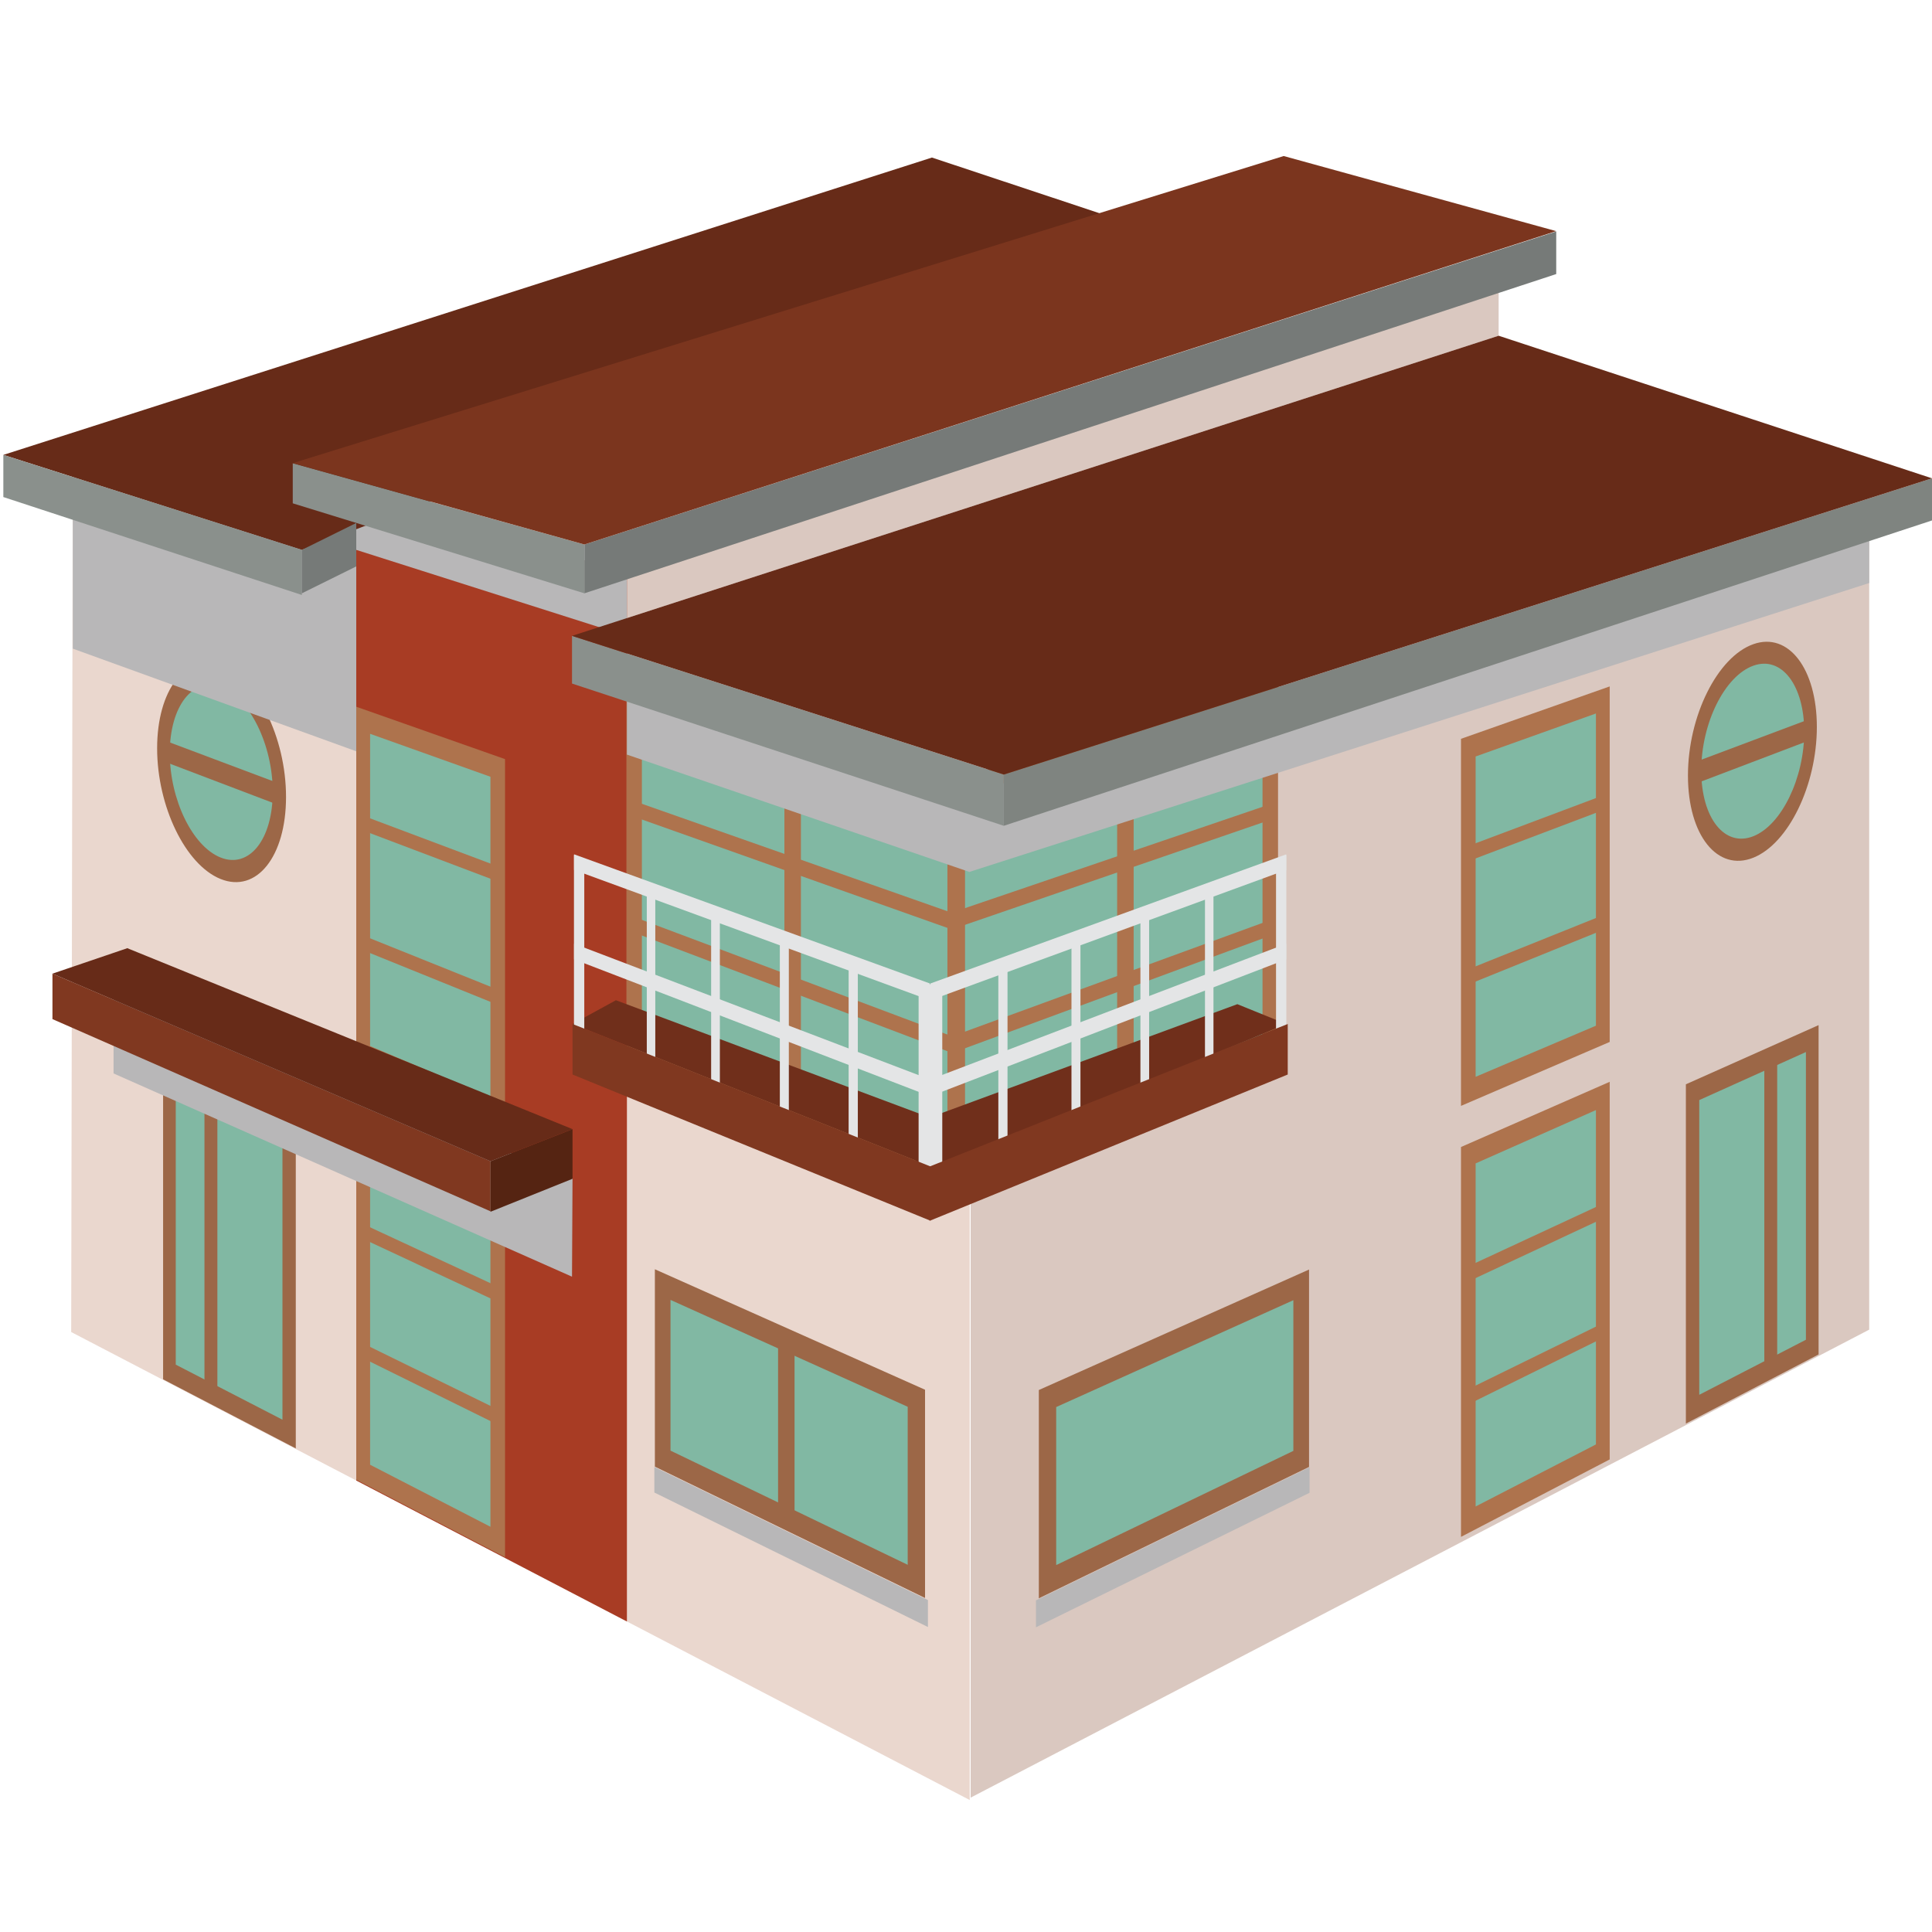 <?xml version="1.0" encoding="utf-8"?>
<!-- Generator: Adobe Illustrator 16.0.0, SVG Export Plug-In . SVG Version: 6.00 Build 0)  -->
<!DOCTYPE svg PUBLIC "-//W3C//DTD SVG 1.1//EN" "http://www.w3.org/Graphics/SVG/1.1/DTD/svg11.dtd">
<svg version="1.1" id="图层_1" xmlns="http://www.w3.org/2000/svg" preserveAspectRatio="none" xmlns:xlink="http://www.w3.org/1999/xlink" x="0px" y="0px"
	 width="100px" height="100px" viewBox="0 0 100 100" enable-background="new 0 0 100 100" xml:space="preserve">
<g>
	<polygon fill="#DAC8C0" points="77.569,17.377 32.423,32 32.25,28.733 77.569,15.031 	"/>
	<g>
		<polygon fill="#EAD7CE" points="50.193,93.169 3.685,68.946 3.769,23.007 50.193,41.211 		"/>
	</g>
	<g>
		<polygon fill="#A83C24" points="32.449,83.928 18.44,76.631 18.44,26.197 32.45,29.542 		"/>
	</g>
	<g>
		<g>
			<path fill="#81B8A3" d="M14.461,41.12c0,2.782-1.372,4.489-3.041,3.822c-1.645-0.657-2.961-3.379-2.961-6.089
				c0-2.709,1.316-4.437,2.961-3.852C13.09,35.597,14.461,38.339,14.461,41.12z"/>
			<path fill="#9C6747" d="M11.421,45.498c-1.824-0.733-3.288-3.765-3.288-6.767c0-3.005,1.463-4.929,3.288-4.285
				c1.855,0.656,3.384,3.712,3.384,6.806C14.805,44.343,13.276,46.242,11.421,45.498z M11.421,35.559
				c-1.459-0.524-2.633,1.012-2.633,3.418c0,2.407,1.174,4.83,2.633,5.409c1.479,0.587,2.696-0.933,2.696-3.396
				C14.117,38.527,12.9,36.088,11.421,35.559z"/>
		</g>
		<g>
			<polygon fill="#9C6747" points="14.461,41.684 8.46,39.402 8.46,38.305 14.461,40.559 			"/>
		</g>
	</g>
	<g>
		<polygon fill="#81B8A3" points="25.761,57.538 18.799,54.563 18.799,37.279 25.761,39.75 		"/>
		<path fill="#AE734D" d="M26.141,58.291l-7.699-3.308V36.581l7.699,2.711V58.291z M19.156,54.143l6.229,2.645V40.205l-6.229-2.223
			V54.143z"/>
	</g>
	<g>
		<polygon fill="#AE734D" points="25.787,45.635 18.824,42.999 18.824,42.233 25.787,44.849 		"/>
	</g>
	<g>
		<polygon fill="#AE734D" points="25.787,52.018 18.824,49.198 18.824,48.434 25.787,51.231 		"/>
	</g>
	<g>
		<polygon fill="#81B8A3" points="49.783,60.767 32.822,53.963 32.822,35.662 49.783,41.234 		"/>
		<path fill="#AE734D" d="M50.241,61.6l-17.818-7.191V34.923l17.818,5.812V61.6z M33.224,53.516l16.103,6.423V41.731l-16.103-5.33
			V53.516z"/>
	</g>
	<g>
		<polygon fill="#AE734D" points="49.601,48.228 32.903,42.304 32.903,41.492 49.601,47.363 		"/>
	</g>
	<g>
		<polygon fill="#AE734D" points="49.601,54.623 32.903,48.302 32.903,47.493 49.601,53.761 		"/>
	</g>
	<g>
		<polygon fill="#81B8A3" points="25.761,79.812 18.799,76.203 18.799,57.775 25.761,60.845 		"/>
		<path fill="#AE734D" d="M26.141,80.599l-7.699-4.007V57.045l7.699,3.374V80.599z M19.156,75.815l6.229,3.21V61.268l-6.229-2.76
			V75.815z"/>
	</g>
	<g>
		<polygon fill="#AE734D" points="25.787,67.392 18.824,64.137 18.824,63.371 25.787,66.604 		"/>
	</g>
	<g>
		<polygon fill="#AE734D" points="25.787,73.752 18.824,70.316 18.824,69.552 25.787,72.966 		"/>
	</g>
	<g>
		<polygon fill="#81B8A3" points="14.964,74.227 8.768,71.014 8.768,55.043 14.964,57.821 		"/>
		<path fill="#9C6747" d="M15.31,74.97l-6.868-3.575V54.349l6.868,3.063V74.97z M9.097,70.634l5.523,2.849V58.229l-5.523-2.488
			V70.634z"/>
	</g>
	<g>
		<polygon fill="#81B8A3" points="47.43,81.852 34.3,75.499 34.3,66.488 47.43,72.374 		"/>
		<path fill="#9C6747" d="M47.88,82.712l-13.984-6.799V65.697l13.984,6.235V82.712z M34.705,75.084l12.278,5.91v-8.179
			l-12.278-5.532V75.084z"/>
	</g>
	<g>
		<polygon fill="#9C6747" points="11.251,72.105 10.583,71.761 10.583,56.29 11.251,56.59 		"/>
	</g>
	<g>
		<polygon fill="#AE734D" points="41.455,56.936 40.601,56.594 40.601,38.218 41.455,38.498 		"/>
	</g>
	<polygon fill="#702F1B" points="50.193,58.616 48.16,60.374 29.634,53.001 31.88,51.772 	"/>
	<g>
		<polygon fill="#9C6747" points="41.126,78.801 40.273,78.391 40.273,69.167 41.126,69.549 		"/>
	</g>
	<g>
		<polygon fill="#B8B7B8" points="18.44,38.887 3.769,33.574 3.769,24.698 18.44,29.317 		"/>
	</g>
	<g>
		<polygon fill="#B8B7B8" points="32.449,32.919 18.44,28.462 18.44,26.166 32.45,29.542 		"/>
	</g>
	<g>
		<polygon fill="#B8B7B8" points="29.607,66.081 5.878,55.561 5.878,51.15 29.634,60.991 		"/>
	</g>
	<g>
		<polygon fill="#B8B7B8" points="48.03,84.214 33.869,77.253 33.869,75.93 48.03,82.818 		"/>
	</g>
	<g>
		<polygon fill="#DAC8C0" points="50.241,93.045 96.75,68.822 96.75,25.832 50.241,41.087 		"/>
	</g>
	<g>
		<g>
			<path fill="#81B8A3" d="M87.714,40.016c0,2.782,1.37,4.488,3.039,3.822c1.645-0.657,2.961-3.38,2.961-6.089
				c0-2.709-1.316-4.438-2.961-3.851C89.084,34.492,87.714,37.235,87.714,40.016z"/>
			<path fill="#9C6747" d="M87.368,40.146c0-3.091,1.531-6.148,3.385-6.804c1.824-0.646,3.287,1.28,3.287,4.284
				c0,3.003-1.463,6.035-3.287,6.768C88.899,45.138,87.368,43.238,87.368,40.146z M88.057,39.887c0,2.463,1.217,3.983,2.696,3.396
				c1.46-0.58,2.634-3.003,2.634-5.41c0-2.406-1.174-3.942-2.634-3.417C89.273,34.985,88.057,37.424,88.057,39.887z"/>
		</g>
		<g>
			<polygon fill="#9C6747" points="87.714,40.58 93.714,38.299 93.714,37.2 87.714,39.453 			"/>
		</g>
	</g>
	<g>
		<polygon fill="#81B8A3" points="76.001,56.487 82.964,53.513 82.964,36.228 76.001,38.699 		"/>
		<path fill="#AE734D" d="M75.621,38.241l7.697-2.712v18.402l-7.697,3.31V38.241z M82.605,36.93l-6.227,2.225v16.581l6.227-2.646
			V36.93z"/>
	</g>
	<g>
		<polygon fill="#AE734D" points="75.976,44.583 82.939,41.947 82.939,41.183 75.976,43.797 		"/>
	</g>
	<g>
		<polygon fill="#AE734D" points="75.976,50.967 82.939,48.147 82.939,47.382 75.976,50.179 		"/>
	</g>
	<g>
		<polygon fill="#81B8A3" points="76.001,78.76 82.964,75.151 82.964,56.724 76.001,59.792 		"/>
		<path fill="#AE734D" d="M75.621,59.369l7.697-3.375V75.54l-7.697,4.008V59.369z M82.605,57.457l-6.227,2.76v17.758l6.227-3.211
			V57.457z"/>
	</g>
	<g>
		<polygon fill="#AE734D" points="75.976,66.341 82.939,63.085 82.939,62.319 75.976,65.553 		"/>
	</g>
	<g>
		<polygon fill="#AE734D" points="75.976,72.701 82.939,69.264 82.939,68.501 75.976,71.914 		"/>
	</g>
	<polygon fill="#672B18" points="15.624,28.462 0.173,23.545 48.237,8.155 59.342,11.845 	"/>
	<g>
		<polygon fill="#81B8A3" points="54.22,81.866 67.35,75.514 67.35,66.503 54.22,72.39 		"/>
		<path fill="#9C6747" d="M53.77,71.947l13.986-6.236v10.217l-13.986,6.8V71.947z M66.944,67.298l-12.276,5.531v8.18l12.276-5.912
			V67.298z"/>
	</g>
	<g>
		<g>
			<polygon fill="#81B8A3" points="87.606,72.937 93.803,69.727 93.803,53.755 87.606,56.532 			"/>
			<path fill="#9C6747" d="M87.261,56.123l6.869-3.063v17.046l-6.869,3.577V56.123z M93.474,54.453l-5.521,2.487v15.255l5.521-2.85
				V54.453z"/>
		</g>
		<g>
			<polygon fill="#9C6747" points="91.321,70.816 91.988,70.472 91.988,55.001 91.321,55.301 			"/>
		</g>
	</g>
	<g>
		<g>
			<polygon fill="#81B8A3" points="49.495,60.502 65.75,54.122 65.75,35.819 49.495,40.969 			"/>
			<path fill="#AE734D" d="M49.038,40.469l17.113-5.388v19.486l-17.113,6.767V40.469z M65.349,36.56L49.95,41.466v18.206
				l15.398-5.998V36.56z"/>
		</g>
		<g>
			<polygon fill="#AE734D" points="49.678,47.962 65.671,42.462 65.671,41.651 49.678,47.097 			"/>
		</g>
		<g>
			<polygon fill="#AE734D" points="49.678,54.358 65.671,48.46 65.671,47.651 49.678,53.495 			"/>
		</g>
		<g>
			<polygon fill="#AE734D" points="57.823,56.669 58.678,56.328 58.678,37.952 57.823,38.232 			"/>
		</g>
	</g>
	<polygon fill="#702F1B" points="46.016,58.616 48.038,60.767 66.574,53.001 64.044,51.976 	"/>
	<g>
		<g>
			<g>
				<polygon fill="#E4E5E6" points="47.547,60.949 48.16,61.195 48.16,50.955 47.547,50.732 				"/>
			</g>
			<g>
				<polygon fill="#E4E5E6" points="48.129,51.772 29.714,45.028 29.714,44.219 48.129,50.904 				"/>
			</g>
			<g>
				<polygon fill="#E4E5E6" points="48.129,56.737 29.714,49.656 29.714,48.848 48.129,55.87 				"/>
			</g>
			<g>
				<polygon fill="#E4E5E6" points="30.242,54.188 29.708,53.973 29.708,44.254 30.242,44.448 				"/>
			</g>
			<g>
				<polygon fill="#E4E5E6" points="33.918,55.319 33.478,55.144 33.478,46.079 33.918,46.239 				"/>
			</g>
			<g>
				<polygon fill="#E4E5E6" points="37.26,56.658 36.808,56.477 36.808,47.294 37.26,47.459 				"/>
			</g>
			<g>
				<polygon fill="#E4E5E6" points="40.83,58.256 40.364,58.07 40.364,48.592 40.83,48.761 				"/>
			</g>
			<g>
				<polygon fill="#E4E5E6" points="44.401,59.517 43.925,59.327 43.925,49.891 44.401,50.064 				"/>
			</g>
		</g>
		<g>
			<g>
				<polygon fill="#E4E5E6" points="48.772,60.938 48.16,61.184 48.16,50.944 48.772,50.722 				"/>
			</g>
			<g>
				<polygon fill="#E4E5E6" points="48.16,51.772 66.574,45.028 66.574,44.221 48.16,50.904 				"/>
			</g>
			<g>
				<polygon fill="#E4E5E6" points="48.16,56.737 66.574,49.656 66.574,48.848 48.16,55.87 				"/>
			</g>
			<g>
				<polygon fill="#E4E5E6" points="66.047,54.188 66.58,53.974 66.58,44.255 66.047,44.448 				"/>
			</g>
			<g>
				<polygon fill="#E4E5E6" points="62.369,55.319 62.809,55.144 62.809,46.079 62.369,46.239 				"/>
			</g>
			<g>
				<polygon fill="#E4E5E6" points="59.028,56.658 59.479,56.477 59.479,47.294 59.028,47.459 				"/>
			</g>
			<g>
				<polygon fill="#E4E5E6" points="55.459,58.256 55.924,58.07 55.924,48.592 55.459,48.761 				"/>
			</g>
			<g>
				<polygon fill="#E4E5E6" points="51.674,59.438 52.149,59.247 52.149,49.811 51.674,49.985 				"/>
			</g>
			<g>
				<polygon fill="#803820" points="48.129,63.185 66.653,55.617 66.653,53.001 48.129,60.374 				"/>
			</g>
		</g>
	</g>
	<polygon fill="#B8B7B8" points="96.75,26.197 50.175,41.107 32.449,35.3 32.449,39.058 50.157,45.124 50.157,45.136 50.175,45.13 
		50.193,45.136 50.193,45.125 96.75,30.177 	"/>
	<g>
		<polygon fill="#B8B7B8" points="53.621,84.229 67.782,77.267 67.782,75.945 53.621,82.833 		"/>
	</g>
	<g>
		<polygon fill="#8A908C" points="15.624,30.796 0.173,25.727 0.173,23.545 15.624,28.462 		"/>
	</g>
	<g>
		<polygon fill="#803820" points="25.388,62.697 2.715,52.749 2.715,50.396 25.388,60.107 		"/>
	</g>
	<polygon fill="#767A78" points="18.44,29.317 15.624,30.71 15.624,28.462 18.44,27.069 	"/>
	<polygon fill="#767A78" points="80.55,14.185 30.248,30.71 30.248,28.183 80.55,11.98 	"/>
	<polygon fill="#552412" points="29.634,61.013 25.388,62.721 25.388,60.107 29.634,58.444 	"/>
	<g>
		<polygon fill="#8A908C" points="51.956,42.743 29.607,35.381 29.607,32.912 51.956,40.091 		"/>
	</g>
	<polygon fill="#672B18" points="25.388,60.107 2.715,50.396 6.589,49.078 29.634,58.444 	"/>
	<polygon fill="#7F8480" points="51.956,40.091 51.956,42.743 100,26.938 100,24.758 	"/>
	<g>
		<polygon fill="#803820" points="48.16,63.185 29.634,55.617 29.634,53.001 48.16,60.374 		"/>
	</g>
	<g>
		<polygon fill="#8A908C" points="30.248,28.183 15.153,23.979 15.153,26.052 30.248,30.71 		"/>
	</g>
	<polygon fill="#7B351E" points="30.248,28.183 15.153,23.972 66.443,8.076 80.547,11.963 	"/>
	<polygon fill="#672B18" points="51.956,40.091 29.607,32.912 77.569,17.377 100,24.758 	"/>
</g>
</svg>
